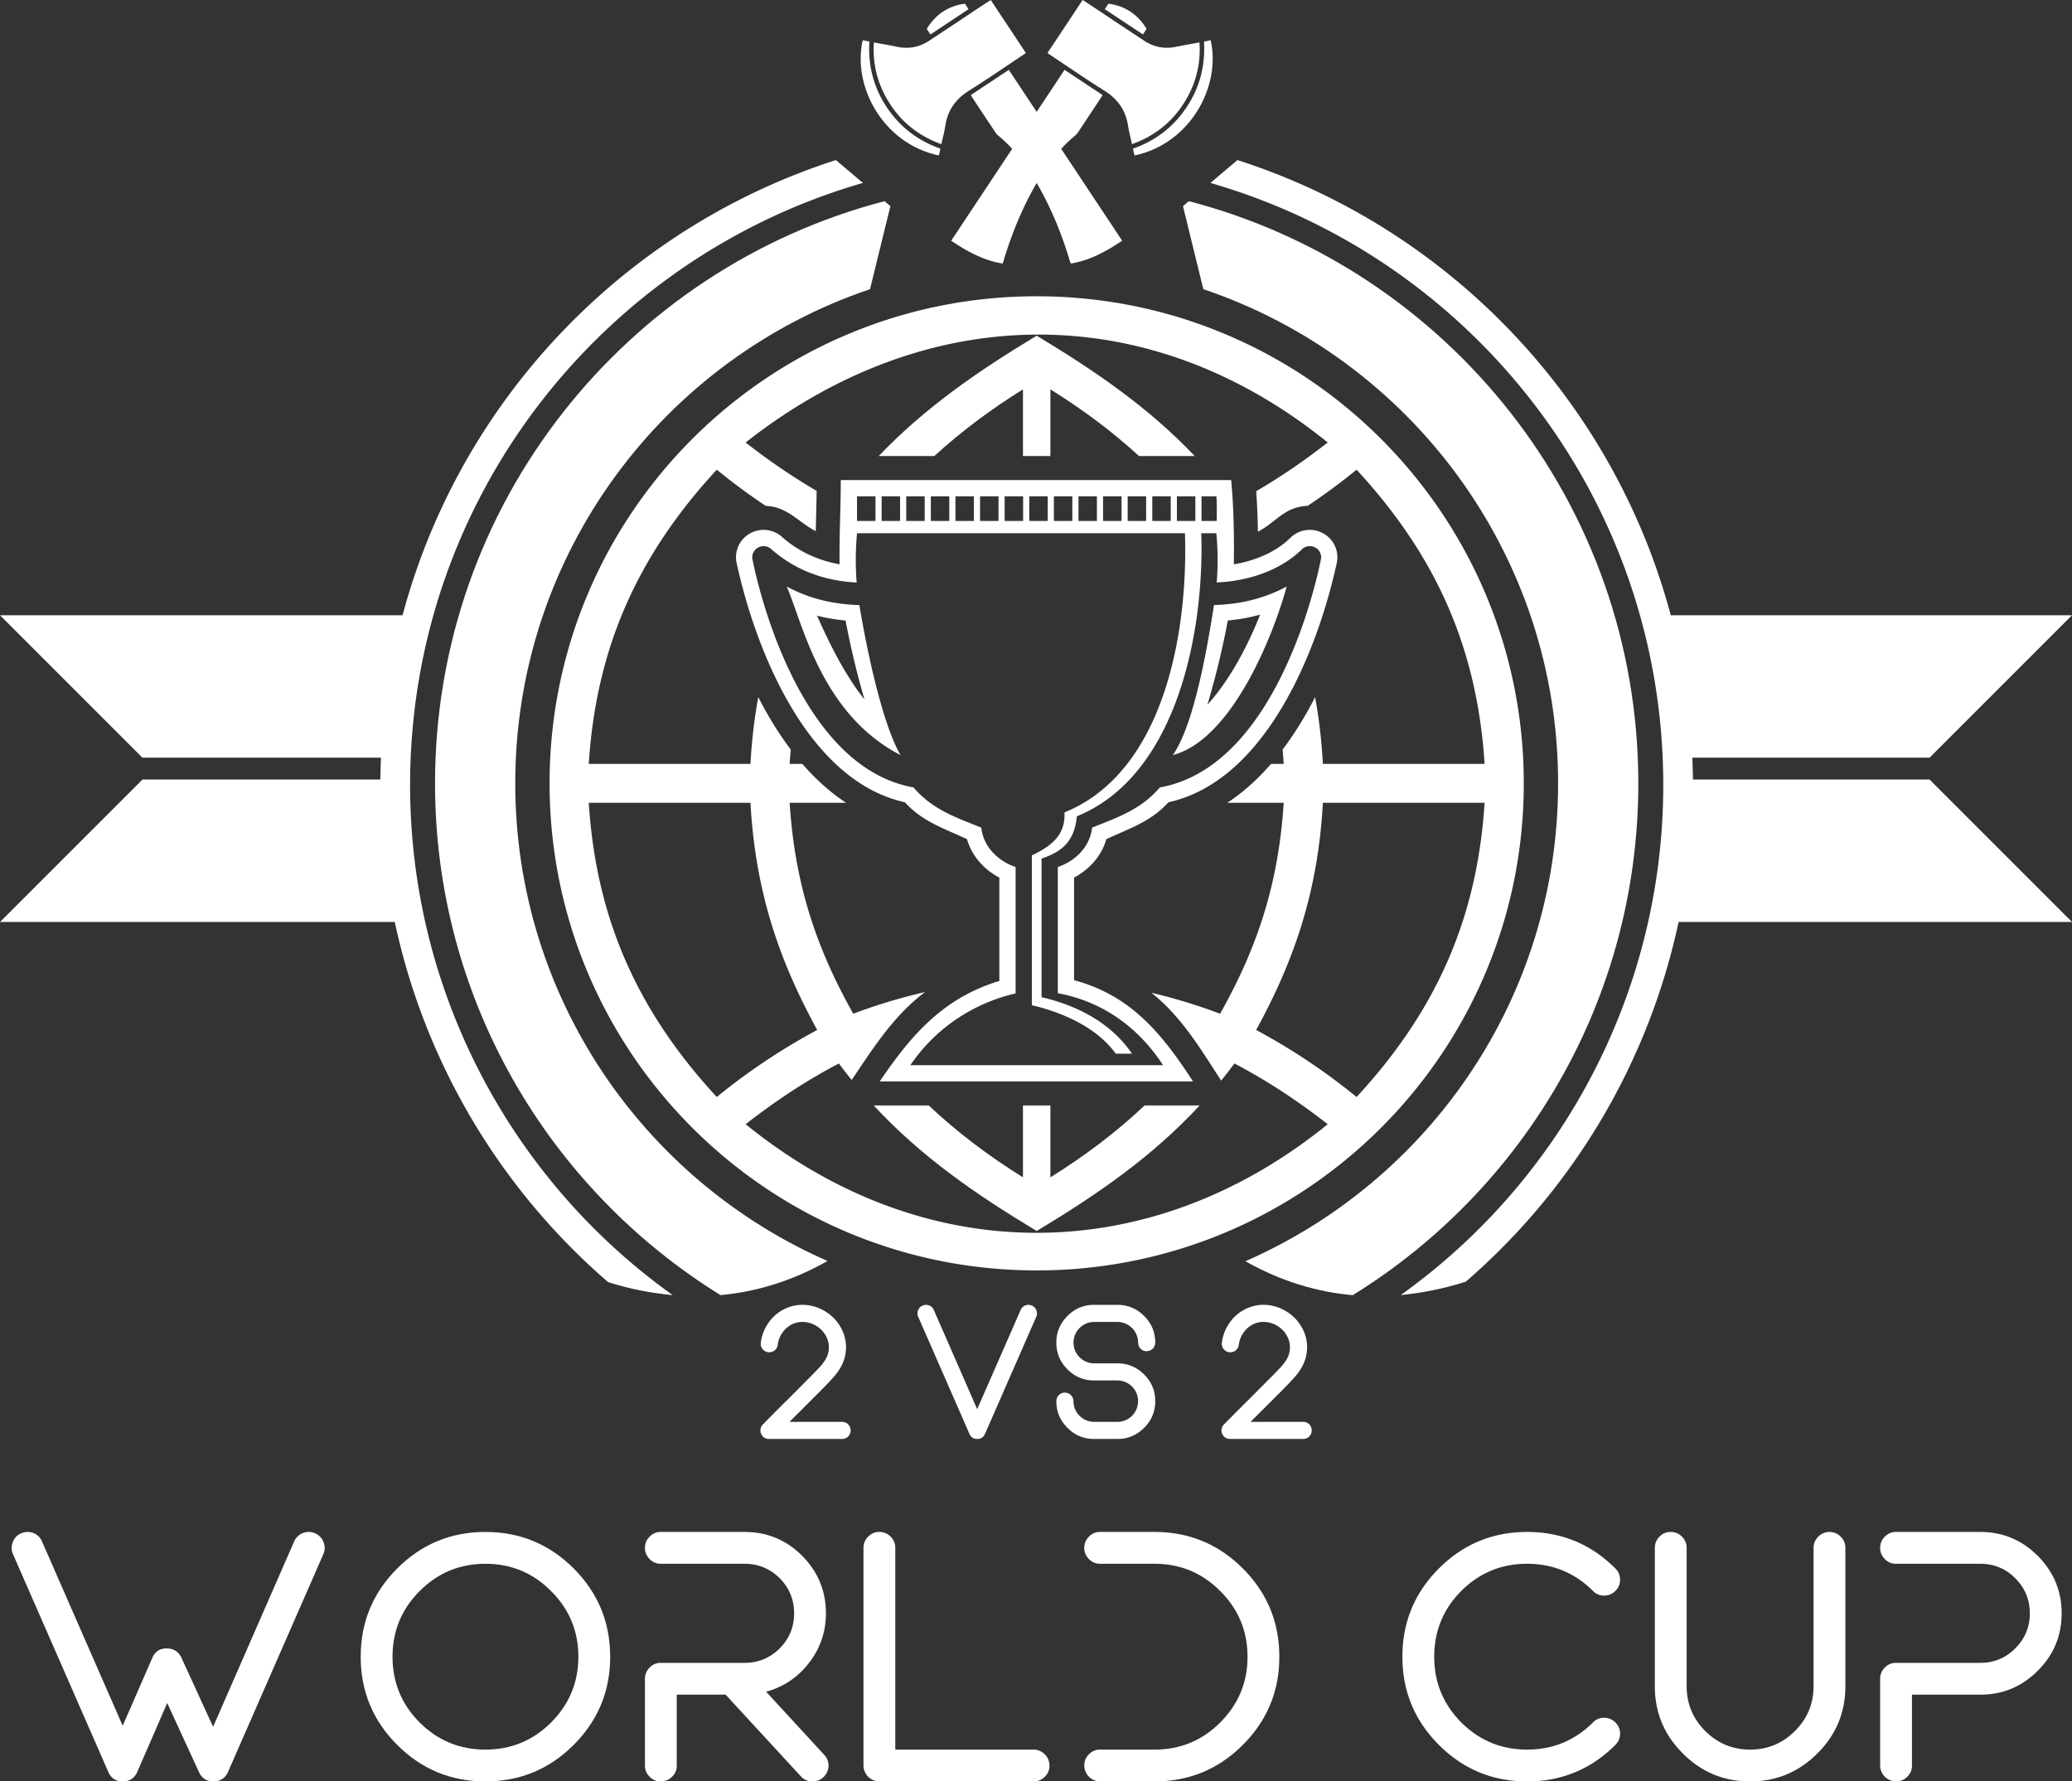 <svg id="Layer_1" data-name="Layer 1" xmlns="http://www.w3.org/2000/svg" viewBox="0 0 3463.813 2978.186"><rect x="0" y="0" width="3463.813" height="2978.186" fill="#333333" stroke="none"/><defs><style>.cls-1{fill:#fff;}</style></defs><title>WC Logo Title</title><path class="cls-1" d="M366.673-828.469V-717.014H412.53V-828.469c54.308,33.844,103.092,70.215,148.146,111.455h93.131C576.73-797.983,488.778-858.418,389.607-918.189c-98.819,59.547-187.296,120.768-264.07,201.175h93.018C263.488-758.158,312.281-794.573,366.673-828.469Z" transform="translate(1343.44 1479.408)"/><path class="cls-1" d="M662.005,368.706h-91.973c-47.626,44.865-99.397,83.955-157.502,120.171V368.715H366.673V488.877c-58.096-36.207-109.865-75.299-157.484-120.153H117.225c79.009,85.378,169.679,147.988,272.382,209.874C492.317,516.703,582.978,454.093,662.005,368.706Z" transform="translate(1343.44 1479.408)"/><path class="cls-1" d="M1203.903-169.8c0-449.648-364.648-814.296-814.296-814.296S-424.689-619.448-424.689-169.8c0,449.657,364.648,814.296,814.296,814.296S1203.903,279.848,1203.903-169.8ZM924.393,354.577A1054.492,1054.492,0,0,0,756.498,242.483c67.721-123.372,103.817-239.012,111.55-379.769H1138.392C1125.964,57.268,1056.604,211.446,924.393,354.577ZM-359.18-137.286H-88.852C-81.109,3.471-45.014,119.111,22.705,242.483A1055.112,1055.112,0,0,0-145.178,354.577C-277.399,211.446-346.76,57.268-359.18-137.286ZM58.99,298.526q10.5,14.151,21.329,27.524c36.518-53.859,69.688-107.044,122.691-146.972A943.598,943.598,0,0,0,82.995,215.33C18.433,100.908-14.978-6.17-23.351-137.286H70.98c-26.886-17.668-51.218-39.799-73.089-65.027H-23.351q.777-12.133,1.84-24.012C-41.968-253.366-60.032-283.067-75.846-314A890.603,890.603,0,0,0-88.852-202.313H-359.18c12.42-194.555,81.772-348.725,214.001-491.854,26.6,21.689,53.77,41.757,81.839,60.461,36.535,1.527,54.134,26.911,83.601,42.344.493-22.458,1.218-44.9,1.494-67.359A1066.552,1066.552,0,0,1-96.932-739.663c301.097-236.942,671.538-244.053,973.076,0-38.512,30.02-77.75,57.131-119.541,81.436,1.587,22.483,2.452,45.081,2.814,67.659,30.381-15.425,43.829-41.506,83.168-43.164,28.068-18.713,55.239-38.763,81.807-60.434,132.228,143.129,201.571,297.299,214,491.854H868.048a886.331,886.331,0,0,0-12.982-111.61c-15.812,30.916-33.886,60.608-54.341,87.649q1.061,11.847,1.83,23.961H781.357c-21.889,25.228-46.212,47.359-73.107,65.027h94.305C794.183-6.17,760.78,100.908,696.22,215.33a946.401,946.401,0,0,0-114.813-35.033c50.511,40.221,82.049,93.682,116.607,146.85q11.264-13.918,22.2-28.62c55.757,29.207,106.439,62.973,155.93,101.544-296.049,240.326-672.548,243.804-973.076,0C-47.457,361.499,3.241,327.733,58.99,298.526Z" transform="translate(1343.44 1479.408)"/><path class="cls-1" d="M-482.069-169.8c0-383.912,248.326-709.928,593.079-826.164l34.024-138.823-9.805-8.294c-432.256,112.697-751.41,505.776-751.41,973.281,0,361.456,190.834,678.305,477.174,855.553C-79.34,680.324-19.302,662.328,39.89,628.726-267.369,493.96-482.069,187.15-482.069-169.8Z" transform="translate(1343.44 1479.408)"/><path class="cls-1" d="M1261.283-169.8c0,357.261-215.089,664.314-522.772,798.907,59.383,33.584,119.61,51.494,179.46,56.767C1204.437,508.66,1395.376,191.749,1395.376-169.8c0-467.505-319.145-860.584-751.392-973.281l-9.823,8.294,34.041,138.823C1012.947-879.729,1261.283-553.712,1261.283-169.8Z" transform="translate(1343.44 1479.408)"/><path class="cls-1" d="M-1105.324-176.153-1343.44,61.956h659.944A1099.247,1099.247,0,0,0-326.796,664.088,516.84,516.84,0,0,0-218.881,685.78c-270.81-193.382-438.996-508.746-438.996-852.73,0-477.632,319.895-880.67,757.054-1006.624l-45.194-38.228c-353.014,113.344-628.139,400.639-724.42,760.964H-1343.44l238.116,238.107h398.732c-.5,12.152-.845,24.341-.967,36.578Z" transform="translate(1343.44 1479.408)"/><path class="cls-1" d="M1437.082-166.951c0,343.898-168.118,659.159-438.807,852.566a519.096,519.096,0,0,0,108.596-22.26A1099.21,1099.21,0,0,0,1462.699,61.956h657.674L1882.275-176.153H1486.693c-.102-12.237-.467-24.426-.967-36.578h396.549l238.098-238.107H1449.615c-96.272-360.325-371.381-647.62-724.395-760.973l-45.192,38.236C1117.177-1047.621,1437.082-644.582,1437.082-166.951Z" transform="translate(1343.44 1479.408)"/><path class="cls-1" d="M-28.271-498.836C-2.307-440.377,28.238-286.234,161.952-217.03c-32.919-56.844-59.469-193.958-68.765-250.811C49.885-469.093,9.87-478.294-28.271-498.836ZM22.42-450.14a306.529,306.529,0,0,0,47.713,8.122c8.303,44.443,19.093,88.634,31.556,132.101C68.588-352.123,44.058-401.348,22.42-450.14Z" transform="translate(1343.44 1479.408)"/><path class="cls-1" d="M452.078,159.306V-12.187c25.721-13.715,46.039-36.242,54.014-64.327,39.548-18.428,74.505-29.227,103.746-61.619,162.714-36,249.319-253.194,281.133-398.828a45.581,45.581,0,0,0-22.129-50.647,46.28,46.28,0,0,0-54.826,7.025l-.276.269c-24.65,24.374-59.658,38.452-94.545,44.372.656-46.314-.156-94.881-4.455-140.85H62.097c0,46.875-2.719,94.045-1.994,140.781-35.189-6.24-67.754-20.86-95.407-45.012a46.109,46.109,0,0,0-54.368-6.551,45.528,45.528,0,0,0-22.036,50.726C-79.816-391.222,6.678-174.159,169.383-138.133c29.242,32.385,64.198,43.182,103.763,61.619,7.958,28.111,28.302,50.638,54.057,64.362V160.531c-94.08,28.569-147.61,90.748-199.966,167.979l523.686-.016C600.103,250.356,547.918,184.802,452.078,159.306Zm213.07-808.928h24.839c1.26,13.611.605,27.455.605,41.126H665.148Zm-41.137,0h30.847v41.126H624.011Zm-41.135,0H613.723v41.126H582.876Zm-41.137,0h30.847v41.126H541.739Zm-41.135,0h30.847v41.126H500.603Zm-41.137,0H490.314v41.126H459.467Zm-41.119,0h30.831v41.126H418.348Zm-41.144,0H408.06v41.126H377.203Zm-41.135,0h30.856v41.126H336.068Zm-41.128,0h30.847v41.126H294.94Zm-41.137,0h30.849v41.126H253.803Zm-41.135,0h30.847v41.126H212.668Zm-41.137,0h30.858v41.126h-30.858Zm-41.126,0h30.838v41.126H130.405Zm-41.137,0H120.117v41.126H89.268ZM354.374,181.357V-29.881c-31.745-10.892-54.317-35.991-57.329-65.854-42.689-17.305-81.296-29.829-113.335-67.229-204.843-36.527-268.29-377.69-268.99-380.184a18.347,18.347,0,0,1,8.934-20.74,18.939,18.939,0,0,1,22.691,2.908c40.083,35.233,89.428,52.945,142.319,55.413a486.035,486.035,0,0,1,.603-82.368l548.225-.009c5.368,167.298-35.353,399.39-201.469,466.73,2.452,42.12-28.724,59.096-54.479,71.922V201.15c54.239,12.602,110.098,38.823,140.187,80.994h27.24C512.548,228.829,454.461,200.77,397.737,187.71V-43.966c35.475-12.144,54.877-29.311,59.071-70.793C622.941-182.1,670.118-420.656,664.75-587.945h25.237a476.11,476.11,0,0,1,.605,82.272c50.787-2.096,105.679-19.144,142.259-55.324a19.113,19.113,0,0,1,22.734-2.892,18.377,18.377,0,0,1,8.925,20.74c-.691,2.538-64.147,343.701-269.016,380.184C563.49-125.573,524.891-113.041,482.2-95.735c-3.021,29.829-25.599,54.962-57.293,65.82V181.012c80.633,14.985,138.358,62.515,175.939,120.319l-422.366.007C219.617,240.68,281.725,198.318,354.374,181.357Z" transform="translate(1343.44 1479.408)"/><path class="cls-1" d="M807.561-498.88c-38.167,20.526-78.164,29.734-121.457,30.985-9.27,56.855-31.021,196.429-68.841,250.813C714.932-242.845,784.222-413.596,807.561-498.88ZM709.166-442.069a303.764,303.764,0,0,0,53.961-9.796c-20.075,51.147-50.596,109.323-88.158,150.718A1401.276,1401.276,0,0,0,709.166-442.069Z" transform="translate(1343.44 1479.408)"/><path class="cls-1" d="M371.509-1390.895l-58.705-88.513c-6.898,4.507-13.616,8.839-20.277,13.258-27.625,18.33-55.152,36.809-82.876,54.987-16.185,10.612-33.896,13.969-52.998,10.023-12.738-2.631-25.567-4.821-39.124-7.352a162.61,162.61,0,0,0,21.162,93.426c20.77,36.769,51.284,62.173,91.573,76.668,2.305-10.588,5.055-20.631,6.606-30.856,3.956-26.081,17.522-44.834,39.903-58.815,30.764-19.217,60.607-39.908,90.838-59.978C368.824-1388.852,369.967-1389.765,371.509-1390.895Z" transform="translate(1343.44 1479.408)"/><path class="cls-1" d="M343.025-1362.627l-63.608,42.188c2.957,4.577,5.737,8.971,8.607,13.304q16.533,24.96,33.138,49.874a16.86,16.86,0,0,0,3.236,3.685c28.677,23.482,49.892,52.956,67.985,84.884,22.628,39.931,39.752,82.191,52.807,126.143.326,1.097.821,2.144,1.439,3.734,31.843-5.196,59.22-20.163,85.87-38.203Z" transform="translate(1343.44 1479.408)"/><path class="cls-1" d="M109.877-1409.912l-11.146-2.233c-17.475,76.568,33.562,172.789,127.296,192.659.856-3.602,1.716-7.224,2.701-11.371-37.478-13.129-67.578-36.024-89.634-69.057C116.996-1333.013,107.513-1369.658,109.877-1409.912Z" transform="translate(1343.44 1479.408)"/><path class="cls-1" d="M275.672-1464.018c-2.03-3.118-3.896-5.983-6.006-9.223-27.938,3.711-48.953,17.73-63.805,42.038l6.105,9.413Z" transform="translate(1343.44 1479.408)"/><path class="cls-1" d="M407.704-1390.895l58.705-88.513c6.898,4.507,13.616,8.839,20.277,13.258,27.625,18.33,55.152,36.809,82.876,54.987,16.185,10.612,33.896,13.969,52.998,10.023,12.738-2.631,25.567-4.821,39.124-7.352a162.611,162.611,0,0,1-21.162,93.426c-20.77,36.769-51.284,62.173-91.573,76.668-2.305-10.588-5.055-20.631-6.606-30.856-3.956-26.081-17.522-44.834-39.903-58.815-30.764-19.217-60.607-39.908-90.838-59.978C410.388-1388.852,409.245-1389.765,407.704-1390.895Z" transform="translate(1343.44 1479.408)"/><path class="cls-1" d="M436.187-1362.627l63.608,42.188c-2.958,4.577-5.737,8.971-8.607,13.304q-16.534,24.96-33.138,49.874a16.86,16.86,0,0,1-3.236,3.685c-28.677,23.482-49.892,52.956-67.985,84.884-22.628,39.931-39.752,82.191-52.807,126.143-.326,1.097-.821,2.144-1.439,3.734-31.843-5.196-59.221-20.163-85.87-38.203Z" transform="translate(1343.44 1479.408)"/><path class="cls-1" d="M669.335-1409.912l11.146-2.233c17.475,76.568-33.562,172.789-127.296,192.659-.856-3.602-1.716-7.224-2.701-11.371,37.478-13.129,67.578-36.024,89.634-69.057C662.216-1333.013,671.699-1369.658,669.335-1409.912Z" transform="translate(1343.44 1479.408)"/><path class="cls-1" d="M503.54-1464.018l6.006-9.223c27.938,3.711,48.953,17.73,63.805,42.038l-6.105,9.413Z" transform="translate(1343.44 1479.408)"/><path class="cls-1" d="M-9.859,883.922q-7.189,7.031-13.75,13.75H64.359a13.846,13.846,0,0,1,10.156,4.219,14.122,14.122,0,0,1,4.062,10.156,13.59,13.59,0,0,1-4.062,10,13.846,13.846,0,0,1-10.156,4.219H-58.609a13.619,13.619,0,0,1-8.125-2.969,10.603,10.603,0,0,1-2.344-2.5,13.418,13.418,0,0,1-2.969-6.406,15.296,15.296,0,0,1-.156-2.188,15.111,15.111,0,0,1,1.875-7.344,19.479,19.479,0,0,1,1.719-2.344c.207-.207.415-.415.625-.625q3.281-3.281,7.344-7.5,14.842-15,30.625-30.781l3.906-3.75Q-8.297,842.047.609,832.984q2.186-2.186,6.094-6.094Q20.92,812.674,27.641,805.328q11.404-12.656,13.594-23.594a38.651,38.651,0,0,0-3.594-27.031,43.157,43.157,0,0,0-14.844-16.406,44.296,44.296,0,0,0-20.625-7.5,40.054,40.054,0,0,0-21.25,3.594,42.989,42.989,0,0,0-16.406,14.219,44.882,44.882,0,0,0-7.812,20.156,14.033,14.033,0,0,1-5.312,9.531,14.37,14.37,0,0,1-10.625,2.969,14.267,14.267,0,0,1-9.531-5.469,13.579,13.579,0,0,1-2.812-10.469,71.986,71.986,0,0,1,12.656-32.969,69.046,69.046,0,0,1,27.5-23.594,67.288,67.288,0,0,1,36.406-6.406,73.359,73.359,0,0,1,33.594,12.188,71.862,71.862,0,0,1,24.375,26.875,65.991,65.991,0,0,1,6.25,46.25q-3.908,18.439-20.469,36.719-7.031,7.815-21.719,22.656l-6.094,6.094q-9.064,9.065-26.875,26.875Z" transform="translate(1343.44 1479.408)"/><path class="cls-1" d="M191.547,722.047a13.764,13.764,0,0,1-.156-10.938,13.202,13.202,0,0,1,7.5-7.812,14.242,14.242,0,0,1,10.938-.312,13.782,13.782,0,0,1,7.812,7.656l72.5,165.781,72.656-165.781a13.774,13.774,0,0,1,7.812-7.656,14.242,14.242,0,0,1,10.938.312,13.216,13.216,0,0,1,7.5,7.812,13.776,13.776,0,0,1-.156,10.938l-85.625,195.625q-3.75,8.596-13.125,8.594-9.221,0-12.969-8.594Z" transform="translate(1343.44 1479.408)"/><path class="cls-1" d="M524.516,897.672a34.609,34.609,0,1,0,0-69.219H485.609q-26.096,0-44.531-18.594-18.596-18.435-18.594-44.688,0-26.092,18.594-44.531,18.435-18.592,44.531-18.594h38.906q26.092,0,44.688,18.594,18.592,18.439,18.594,44.531a14.404,14.404,0,0,1-14.375,14.375,13.332,13.332,0,0,1-10-4.219,13.842,13.842,0,0,1-4.219-10.156,34.676,34.676,0,0,0-34.688-34.531H485.609a34.61,34.61,0,0,0,0,69.219h38.906q26.092,0,44.688,18.594,18.592,18.439,18.594,44.688,0,26.096-18.594,44.531-18.596,18.596-44.688,18.594H485.609q-26.096,0-44.531-18.594-18.596-18.435-18.594-44.531a13.847,13.847,0,0,1,4.219-10.156,13.333,13.333,0,0,1,10-4.219,14.404,14.404,0,0,1,14.375,14.375,34.677,34.677,0,0,0,34.531,34.531Z" transform="translate(1343.44 1479.408)"/><path class="cls-1" d="M760.922,883.922q-7.189,7.031-13.75,13.75h87.969a13.847,13.847,0,0,1,10.156,4.219,14.124,14.124,0,0,1,4.062,10.156,13.592,13.592,0,0,1-4.062,10,13.847,13.847,0,0,1-10.156,4.219H712.172a13.617,13.617,0,0,1-8.125-2.969,10.604,10.604,0,0,1-2.344-2.5,13.417,13.417,0,0,1-2.969-6.406,15.334,15.334,0,0,1,1.719-9.531,19.436,19.436,0,0,1,1.719-2.344l.625-.625q3.281-3.281,7.344-7.5,14.842-15,30.625-30.781l3.906-3.75q17.812-17.812,26.719-26.875l6.094-6.094q14.216-14.216,20.938-21.562,11.404-12.656,13.594-23.594a38.653,38.653,0,0,0-3.594-27.031,43.161,43.161,0,0,0-14.844-16.406,44.3,44.3,0,0,0-20.625-7.5,40.054,40.054,0,0,0-21.25,3.594,42.989,42.989,0,0,0-16.406,14.219,44.88,44.88,0,0,0-7.812,20.156,14.036,14.036,0,0,1-5.312,9.531,14.249,14.249,0,0,1-20.156-2.5,13.58,13.58,0,0,1-2.812-10.469,71.976,71.976,0,0,1,12.656-32.969,69.046,69.046,0,0,1,27.5-23.594,67.287,67.287,0,0,1,36.406-6.406,73.361,73.361,0,0,1,33.594,12.188,71.87,71.87,0,0,1,24.375,26.875,65.995,65.995,0,0,1,6.25,46.25q-3.908,18.439-20.469,36.719-7.031,7.815-21.719,22.656l-6.094,6.094-26.875,26.875Z" transform="translate(1343.44 1479.408)"/><path class="cls-1" d="M-1321.694,1118.929a25.601,25.601,0,0,1-.291-20.344,24.555,24.555,0,0,1,13.95-14.531,26.49,26.49,0,0,1,20.344-.581,25.633,25.633,0,0,1,14.531,14.24l134.851,308.064,49.407-113.344q6.975-16.273,24.703-15.984,16.852.293,24.122,15.693l52.894,115.379L-851.75,1097.713a26.702,26.702,0,0,1,14.822-14.24,26.491,26.491,0,0,1,20.344.581,25.736,25.736,0,0,1,13.95,14.531,25.62,25.62,0,0,1-.29,20.344l-159.264,363.865q-6.975,15.694-24.122,15.984h-.291q-16.858,0-24.122-15.403l-53.185-115.669-49.988,115.088q-6.975,15.987-24.413,15.984-17.152,0-24.122-15.984Z" transform="translate(1343.44 1479.408)"/><path class="cls-1" d="M-532.061,1498.778q-86.316,0-147.348-61.031-61.031-61.033-61.032-147.349,0-86.602,61.032-147.638,61.032-61.031,147.348-61.032,86.602,0,147.639,61.032,61.031,61.031,61.032,147.638,0,86.317-61.032,147.349T-532.061,1498.778Zm0-363.865q-64.233,0-109.857,45.629-45.338,45.338-45.337,109.856,0,64.234,45.337,109.858,45.624,45.338,109.857,45.338,64.52,0,109.857-45.338,45.624-45.624,45.628-109.858,0-64.519-45.628-109.856Q-467.542,1134.918-532.061,1134.913Z" transform="translate(1343.44 1479.408)"/><path class="cls-1" d="M-238.818,1498.778a24.799,24.799,0,0,1-18.6-7.847,24.8,24.8,0,0,1-7.847-18.6V1327.309a25.753,25.753,0,0,1,7.847-18.891,24.799,24.799,0,0,1,18.6-7.847H-98.736q34.29,0,58.706-24.122,24.12-24.413,24.122-58.707,0-34.289-24.122-58.707-24.412-24.119-58.706-24.122H-238.818a24.799,24.799,0,0,1-18.6-7.847,25.747,25.747,0,0,1-7.847-18.891,25.42,25.42,0,0,1,7.847-18.6,24.8,24.8,0,0,1,18.6-7.848H-98.736q56.38,0,96.197,39.816,39.814,40.106,39.816,96.197,0,46.503-28.481,83.119-27.9,36.04-71.494,47.953l97.069,105.498a25.843,25.843,0,0,1,7.266,18.891,26.408,26.408,0,0,1-8.719,18.601,25.662,25.662,0,0,1-18.019,6.975,25.517,25.517,0,0,1-19.472-8.428l-125.841-136.595H-212.08v118.575a24.8,24.8,0,0,1-7.847,18.6A25.753,25.753,0,0,1-238.818,1498.778Z" transform="translate(1343.44 1479.408)"/><path class="cls-1" d="M126.5,1498.778a26.799,26.799,0,0,1-26.447-26.447V1108.176a25.42,25.42,0,0,1,7.847-18.6,24.8,24.8,0,0,1,18.6-7.848,25.754,25.754,0,0,1,18.891,7.848,25.42,25.42,0,0,1,7.847,18.6v337.418H384.286a26.792,26.792,0,0,1,26.738,26.737,24.797,24.797,0,0,1-7.848,18.6,25.75,25.75,0,0,1-18.89,7.847Z" transform="translate(1343.44 1479.408)"/><path class="cls-1" d="M795.232,1290.398q0,86.317-61.031,147.349t-147.639,61.031H495.596a26.8,26.8,0,0,1-26.447-26.447,25.759,25.759,0,0,1,7.848-18.891,24.797,24.797,0,0,1,18.6-7.847h90.967q64.518,0,109.857-45.338,45.624-45.624,45.627-109.858,0-64.519-45.627-109.856-45.34-45.624-109.857-45.629H495.596a24.797,24.797,0,0,1-18.6-7.847,25.751,25.751,0,0,1-7.848-18.891,25.424,25.424,0,0,1,7.848-18.6,24.798,24.798,0,0,1,18.6-7.848h90.967q86.602,0,147.639,61.032Q795.232,1203.792,795.232,1290.398Z" transform="translate(1343.44 1479.408)"/><path class="cls-1" d="M1209.375,1498.778q-86.314,0-147.348-61.031-61.031-61.033-61.031-147.349,0-86.602,61.031-147.638,61.031-61.031,147.348-61.032,86.602,0,147.639,61.032a25.758,25.758,0,0,1,7.848,18.891,24.802,24.802,0,0,1-7.848,18.6,25.752,25.752,0,0,1-18.891,7.848,24.798,24.798,0,0,1-18.6-7.848q-45.633-45.337-110.148-45.338-64.234,0-109.857,45.338-45.337,45.631-45.338,110.147,0,64.234,45.338,109.858,45.624,45.338,109.857,45.338,64.52,0,110.148-45.338a24.797,24.797,0,0,1,18.6-7.847,25.751,25.751,0,0,1,18.891,7.847,24.818,24.818,0,0,1,7.848,18.6,25.752,25.752,0,0,1-7.848,18.892Q1295.983,1498.778,1209.375,1498.778Z" transform="translate(1343.44 1479.408)"/><path class="cls-1" d="M1582.25,1498.778q-65.977,0-112.473-46.791-46.796-46.496-46.791-112.473V1108.176a25.423,25.423,0,0,1,7.846-18.6,24.805,24.805,0,0,1,18.602-7.848,25.755,25.755,0,0,1,18.891,7.848,25.422,25.422,0,0,1,7.846,18.6v231.339q0,43.887,31.098,74.981,31.096,31.103,74.982,31.098,43.878,0,74.98-31.098,31.096-31.094,31.098-74.981V1108.176a26.802,26.802,0,0,1,26.447-26.447,25.752,25.752,0,0,1,18.891,7.848,25.424,25.424,0,0,1,7.848,18.6v231.339q0,65.977-46.791,112.473Q1647.927,1498.783,1582.25,1498.778Z" transform="translate(1343.44 1479.408)"/><path class="cls-1" d="M1826.086,1134.913a24.804,24.804,0,0,1-18.602-7.847,25.749,25.749,0,0,1-7.846-18.891,25.422,25.422,0,0,1,7.846-18.6,24.805,24.805,0,0,1,18.602-7.848h140.953q56.086,0,95.906,39.816,40.107,40.106,40.107,96.197,0,56.386-40.107,96.197-39.82,39.82-95.906,39.816H1852.822v118.575a24.802,24.802,0,0,1-7.846,18.6,25.754,25.754,0,0,1-18.891,7.847,26.796,26.796,0,0,1-26.447-26.447V1327.309a25.755,25.755,0,0,1,7.846-18.891,24.804,24.804,0,0,1,18.602-7.847h140.953q34.289,0,58.416-24.122,24.413-24.413,24.412-58.707,0-34.289-24.412-58.707-24.126-24.119-58.416-24.122Z" transform="translate(1343.44 1479.408)"/></svg>